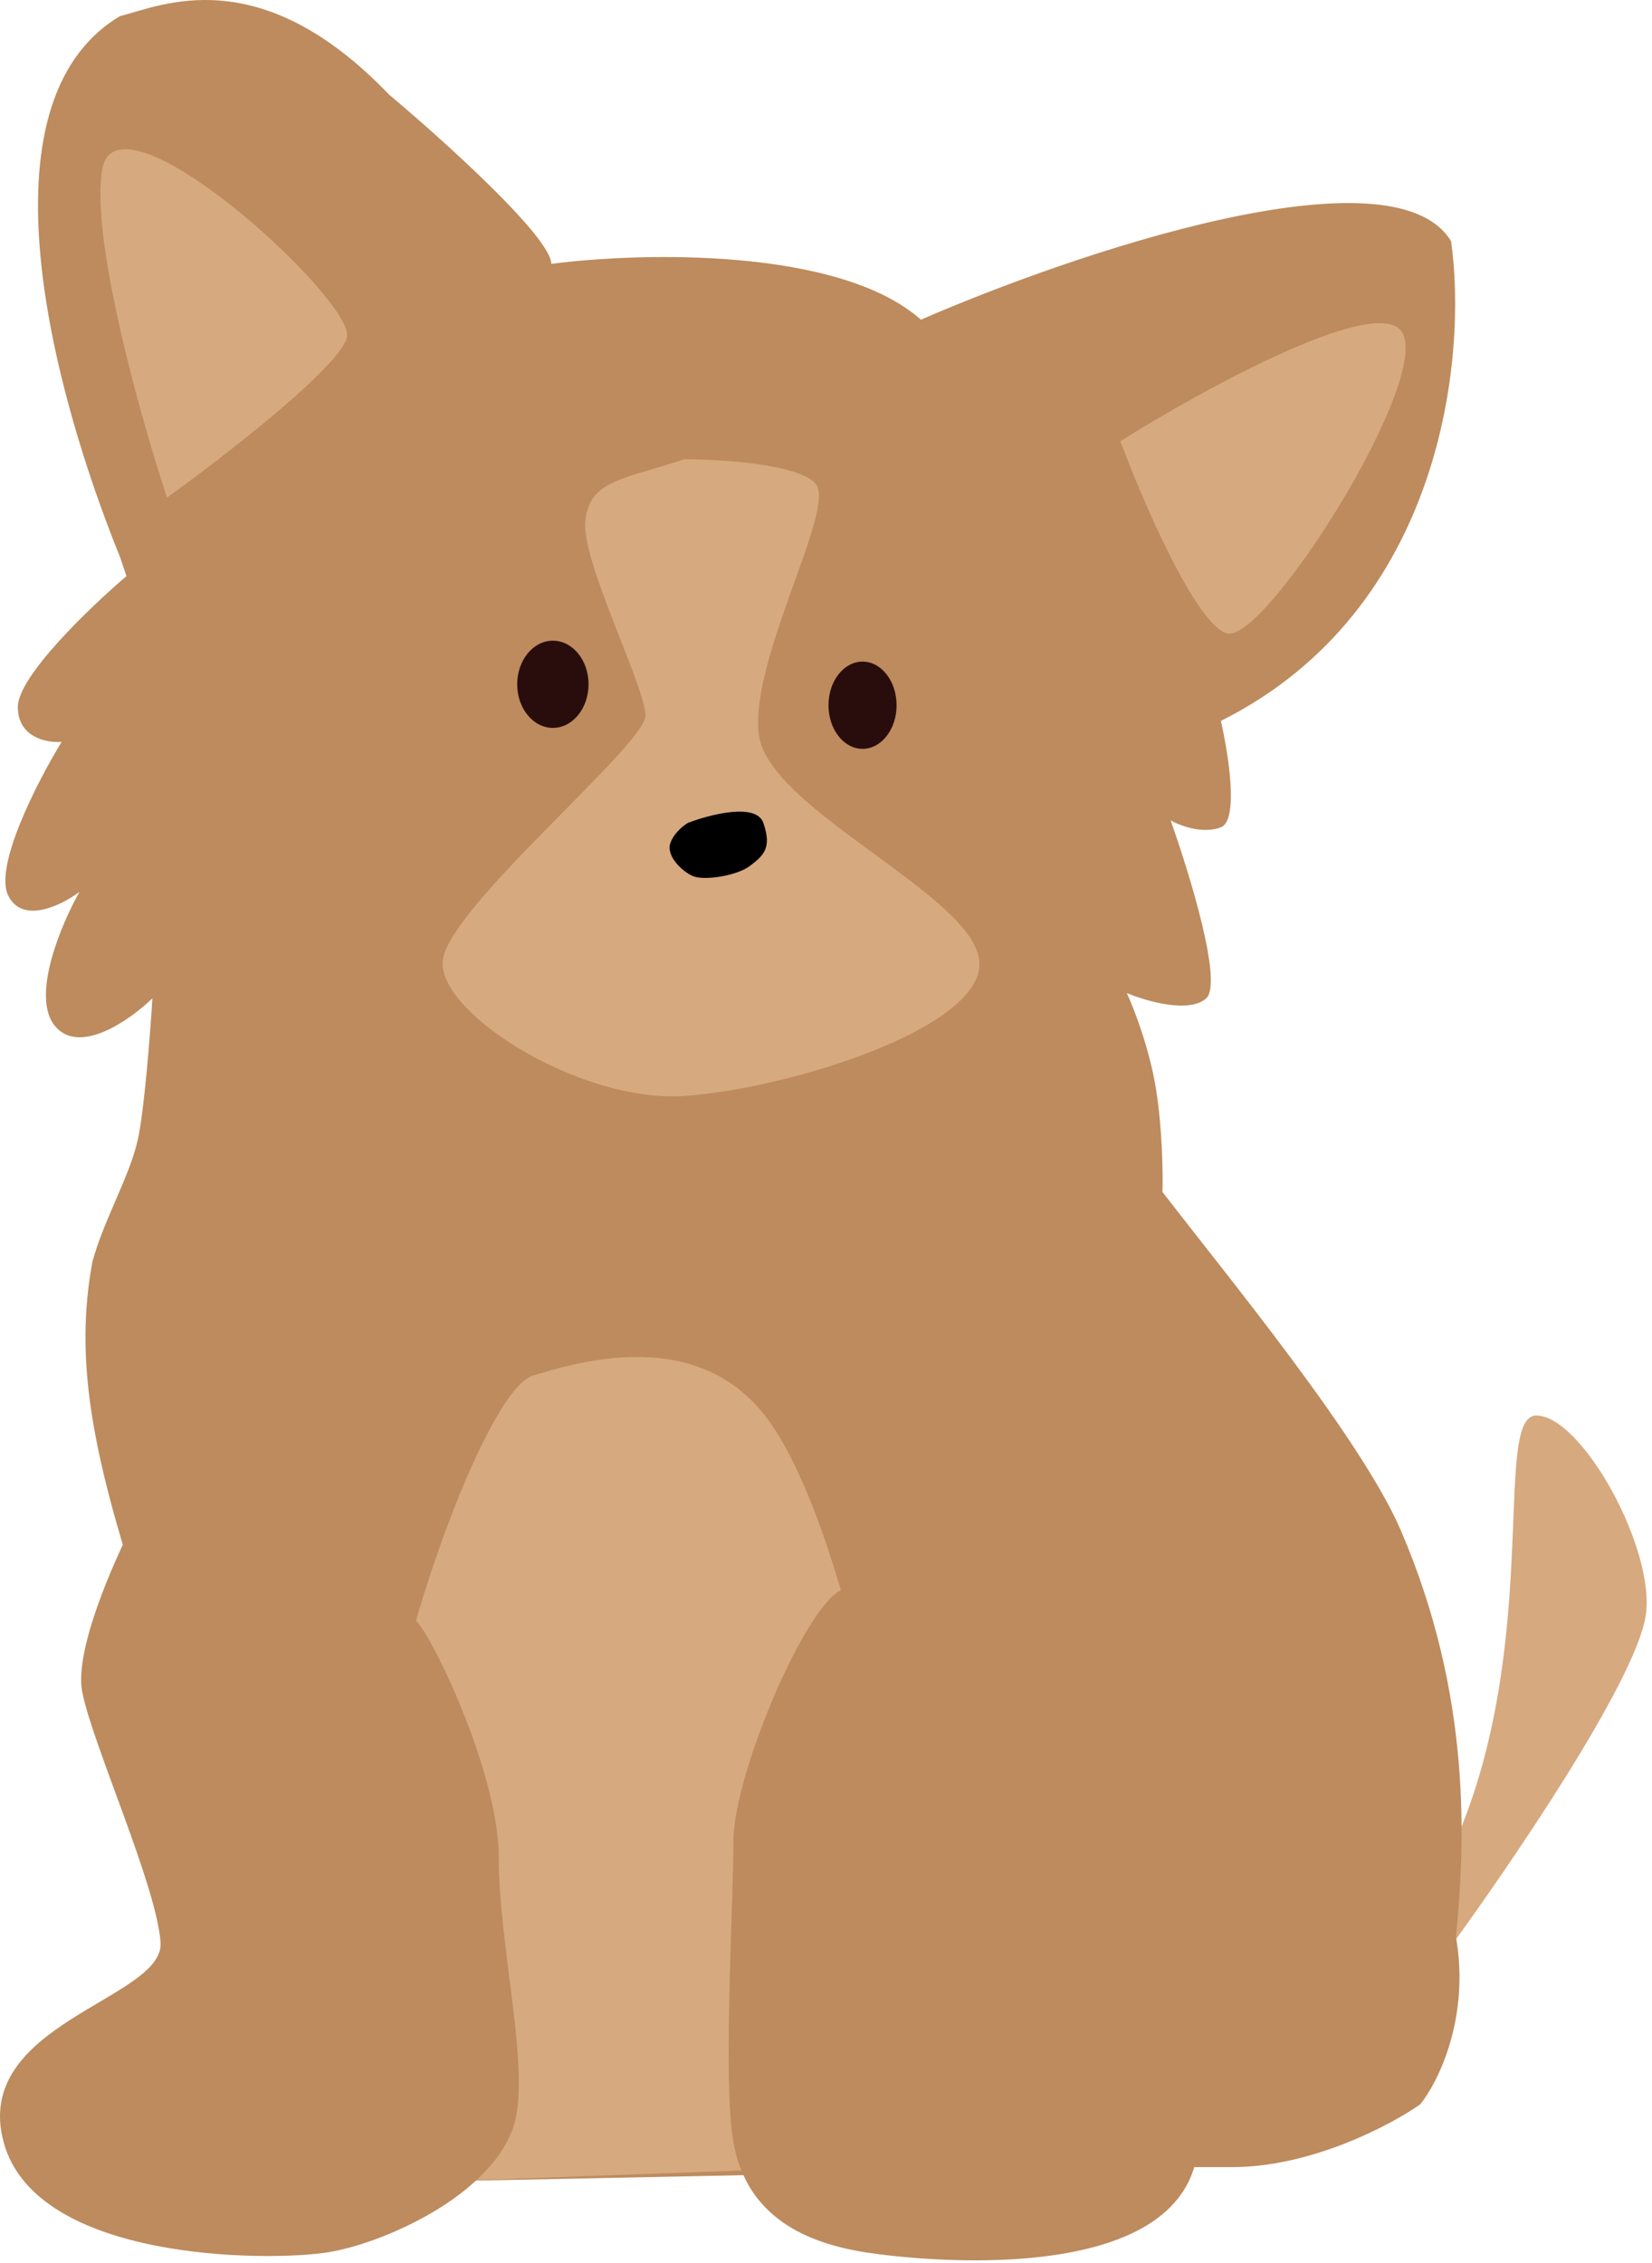 <svg width="306" height="419" viewBox="0 0 306 419" fill="none" xmlns="http://www.w3.org/2000/svg">
<path d="M284.563 262.07C276.126 262.07 286.341 307.168 267.766 344.831V361.681C279.293 345.988 302.842 311.529 304.818 299.238C306.794 286.948 293 262.07 284.563 262.07Z" fill="#D7A97F"/>
<path d="M22.226 2.987C-4.682 19.006 9.913 72.754 22.226 103.114L23.427 106.667C16.72 112.372 3.306 125.205 3.306 130.89C3.306 136.574 8.712 137.565 11.415 137.349C7.01 144.562 -1.138 160.345 1.504 165.771C4.147 171.197 11.415 167.601 14.718 165.125C11.315 171.154 5.649 184.568 10.213 189.994C14.778 195.42 24.128 188.81 28.232 184.827C27.832 191.286 26.73 205.562 25.529 210.988C24.028 217.77 19.223 225.845 17.12 233.596C13.757 251.683 17.12 268.801 25.529 294.962L83.79 403.805L211.422 401.221H228.239C242.895 401.221 257.57 393.469 263.075 389.594C266.379 385.503 272.325 373.574 269.682 358.588C271.384 341.362 272.686 314.017 259.472 283.334C252.161 266.36 227.338 236.288 215.326 220.677C215.426 217.447 215.326 209.115 214.125 201.622C212.923 194.128 210.02 186.657 208.719 183.858C212.323 185.365 220.311 187.669 223.434 184.827C226.558 181.985 220.331 161.68 216.828 151.883C218.529 152.852 222.774 154.467 226.137 153.175C229.501 151.883 227.539 139.502 226.137 133.474C267.46 112.803 271.784 65.649 268.781 44.655C257.97 26.827 198.809 46.916 170.58 59.189C155.444 45.753 118.626 46.701 102.109 48.854C102.109 43.945 82.088 25.923 72.078 17.525C48.053 -7.538 29.934 1.049 22.226 2.987Z" fill="#BD8B5D"/>
<ellipse cx="159.768" cy="130.567" rx="6.307" ry="8.074" fill="#290D0D"/>
<ellipse cx="102.409" cy="126.691" rx="6.607" ry="8.074" fill="#290D0D"/>
<path d="M108.433 96.331C109.334 88.903 115.04 88.903 126.752 85.027C133.559 85.027 147.953 85.931 151.077 89.549C154.981 94.07 138.764 122.169 140.566 136.057C142.368 149.945 180.507 165.771 181.408 178.044C182.309 190.317 145.97 201.621 126.75 202.913C107.53 204.205 81.388 187.733 81.989 178.044C82.589 168.355 119.544 137.995 119.544 132.504C119.544 127.014 107.532 103.759 108.433 96.331Z" fill="#D7A97F"/>
<path d="M141.39 152.338C140.078 148.59 131.553 150.776 127.454 152.338C126.634 152.806 124.831 154.211 124.175 156.085C123.355 158.427 126.224 161.237 128.274 162.174C130.323 163.111 136.471 162.174 138.931 160.3C141.39 158.427 143.03 157.022 141.39 152.338Z" fill="black"/>
<path d="M18.922 31.413C16.76 44.332 26.03 77.276 30.935 92.132C41.546 84.489 63.068 67.845 64.269 62.419C65.771 55.636 21.625 15.264 18.922 31.413Z" fill="#D7A97F"/>
<path d="M259.337 61.022C253.609 55.174 222.404 72.356 207.518 81.679C211.722 92.908 221.563 115.747 227.291 117.272C234.45 119.179 266.496 68.331 259.337 61.022Z" fill="#D7A97F"/>
<path d="M74.599 309.15C70.251 326.99 78.716 379.686 83.491 403.804L151.668 401.327C155.126 384.642 162.339 348.994 163.525 339.875C165.007 328.477 154.632 277.928 141.293 261.574C127.954 245.22 105.723 252.654 98.806 254.636C91.89 256.619 80.033 286.849 74.599 309.15Z" fill="#D7A97F"/>
<path d="M15.212 313.129C13.795 305.524 21 289.136 24.78 281.893C33.521 281.893 56.176 285.492 76.87 299.888C79.528 301.737 92.384 328.036 92.384 343.84C92.384 359.644 97.636 380.423 95.651 391.559C93.171 405.479 71.555 415.326 60.57 417.023C49.585 418.721 6.708 418.721 0.684 396.652C-5.34 374.583 30.45 370.169 29.741 359.644C29.032 349.119 16.984 322.636 15.212 313.129Z" fill="#BD8B5D"/>
<path d="M205.822 313.129C207.24 305.524 200.034 289.136 196.255 281.893C187.514 281.893 175.82 280.382 155.125 294.778C148.209 299.589 135.858 328.983 135.858 340.866C135.858 352.75 133.874 385.516 135.858 396.652C138.338 410.572 149.48 415.326 160.465 417.023C171.45 418.721 215.303 422.9 221.327 400.831C227.351 378.762 199.867 384.595 200.576 374.07C201.285 363.545 204.05 322.636 205.822 313.129Z" fill="#BD8B5D"/>
</svg>
